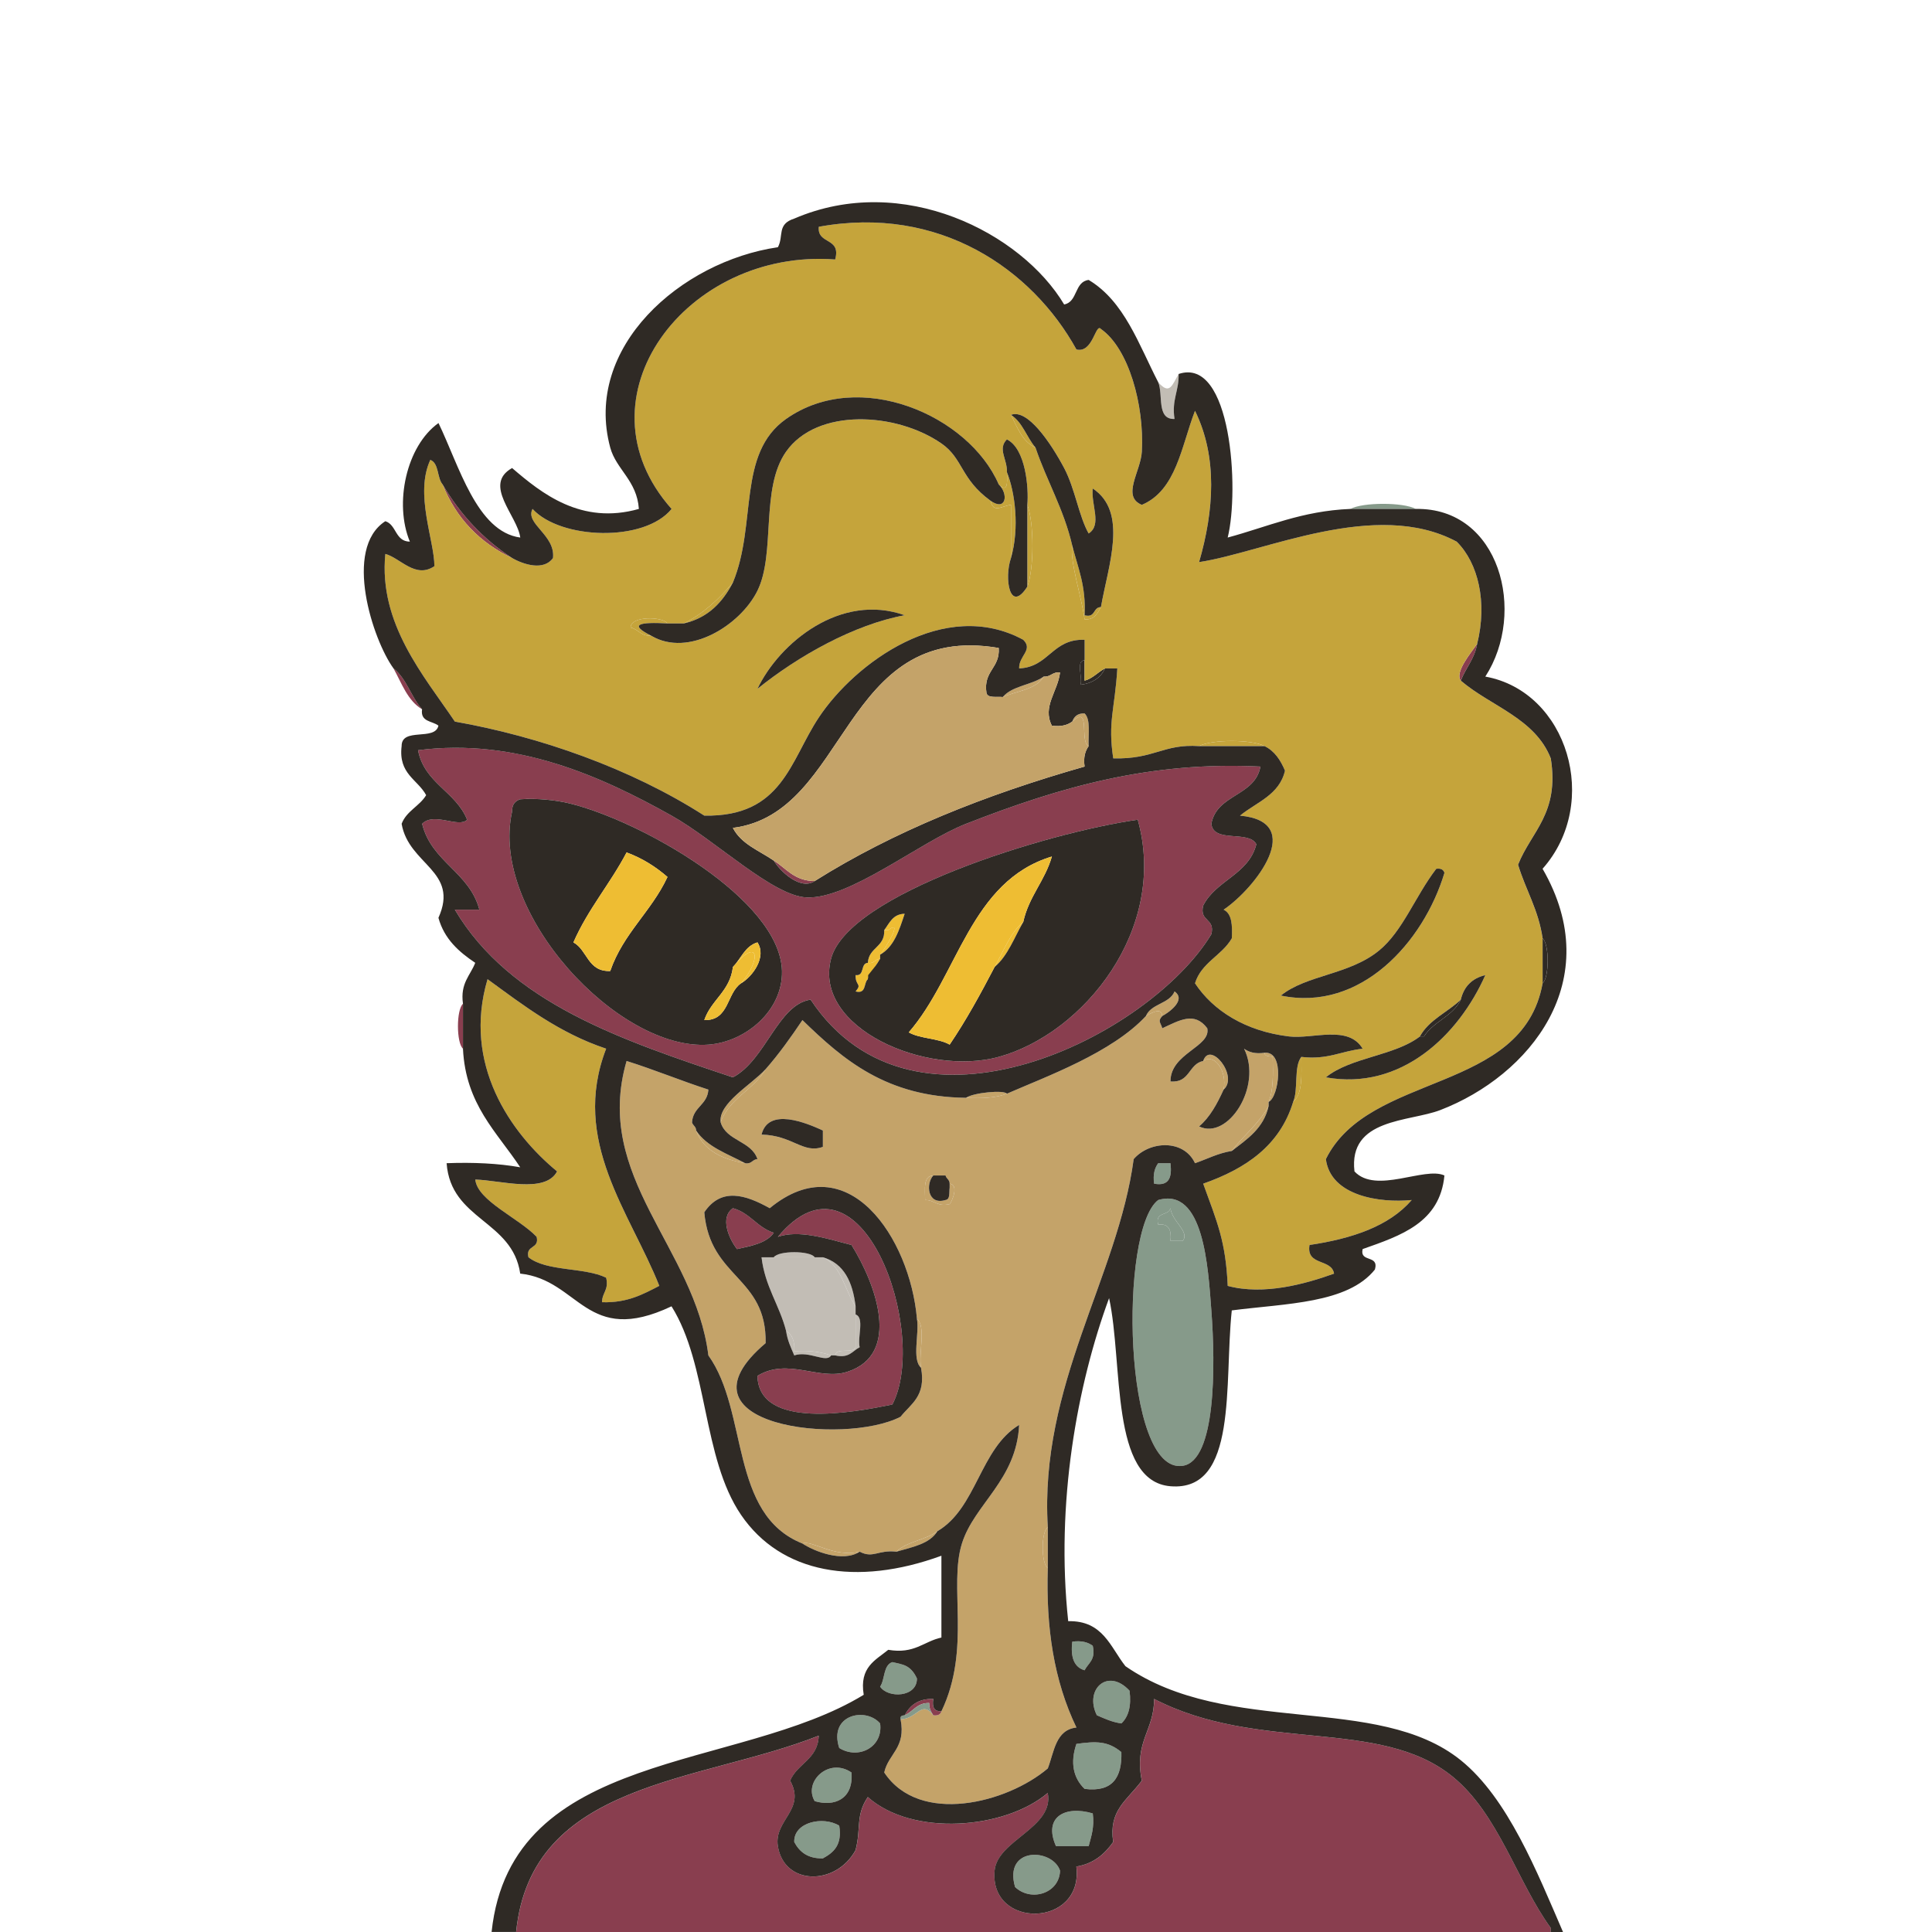 <?xml version="1.0" encoding="utf-8"?>
<!-- Generator: Adobe Illustrator 15.1.0, SVG Export Plug-In . SVG Version: 6.00 Build 0)  -->
<!DOCTYPE svg PUBLIC "-//W3C//DTD SVG 1.1//EN" "http://www.w3.org/Graphics/SVG/1.1/DTD/svg11.dtd">
<svg version="1.1" id="Ebene_1" xmlns="http://www.w3.org/2000/svg" xmlns:xlink="http://www.w3.org/1999/xlink" x="0px" y="0px"
	 width="113.39px" height="113.39px" viewBox="0 0 113.39 113.39" enable-background="new 0 0 113.39 113.39" xml:space="preserve">
<path fill-rule="evenodd" clip-rule="evenodd" fill="#C5A43B" d="M60.295,29.629c0.399,1.046,0.399,3.754,0,4.8
	C60.295,32.83,60.295,31.229,60.295,29.629z"/>
<path fill-rule="evenodd" clip-rule="evenodd" fill="#C5A43B" d="M70.375,43.79c0.729-0.399,3.111-0.399,3.84,0
	C72.935,43.79,71.655,43.79,70.375,43.79z"/>
<path fill-rule="evenodd" clip-rule="evenodd" fill="#893E4F" d="M73.975,44.989c-0.321,1.759-2.557,1.604-2.88,3.36
	c0.125,1.155,2.206,0.354,2.641,1.2c-0.456,1.785-2.371,2.109-3.12,3.6c-0.237,0.958,0.717,0.723,0.479,1.68
	c-3.577,5.938-17.44,13.02-23.52,3.84c-1.922,0.281-2.621,3.529-4.56,4.56c-6.536-2.184-13.072-4.368-16.32-9.84
	c0.48,0,0.96,0,1.44,0c-0.584-2.216-2.81-2.791-3.36-5.04c0.694-0.713,2.151,0.268,2.64-0.24c-0.661-1.659-2.507-2.132-2.88-4.08
	c5.771-0.739,10.776,1.545,14.88,3.84c2.538,1.419,5.935,4.714,7.92,4.8c2.534,0.11,6.652-3.261,9.36-4.32
	C62.264,46.172,67.52,44.671,73.975,44.989z M30.055,47.629c-1.337,5.945,6.253,14.062,11.52,13.68
	c2.188-0.158,4.374-1.999,4.32-4.32c-0.097-4.207-8.285-8.818-12.48-9.84c-0.766-0.187-1.916-0.314-2.88-0.24
	C30.233,47.008,30.044,47.219,30.055,47.629z M48.775,56.27c-1.069,4.058,5.584,6.93,9.84,5.76c4.992-1.372,9.948-7.513,8.16-13.92
	C61.421,48.873,49.778,52.46,48.775,56.27z"/>
<path fill-rule="evenodd" clip-rule="evenodd" fill="#2F2A25" d="M90.535,55.069c0.397,0.336,0.397,2.304,0,2.64
	C90.535,56.83,90.535,55.95,90.535,55.069z"/>
<path fill-rule="evenodd" clip-rule="evenodd" fill="#893E4F" d="M27.175,61.55c-0.397-0.336-0.397-2.304,0-2.641
	C27.175,59.789,27.175,60.67,27.175,61.55z"/>
<path fill-rule="evenodd" clip-rule="evenodd" fill="#869A8A" d="M67.735,69.47c-0.077-0.557,0.038-0.922,0.239-1.2
	c0.24,0,0.48,0,0.721,0C68.795,69.09,68.622,69.637,67.735,69.47z"/>
<path fill-rule="evenodd" clip-rule="evenodd" fill="#893E4F" d="M52.375,82.43c-2.302,0.48-7.847,1.497-7.92-1.68
	c1.802-1.095,3.609,0.3,5.28-0.24c3.18-1.027,1.679-5.137,0.24-7.44c-1.576-0.416-3.096-0.894-4.32-0.479
	C50.546,66.724,54.555,78.24,52.375,82.43z"/>
<path fill-rule="evenodd" clip-rule="evenodd" fill="#893E4F" d="M43.015,70.909c1.009,0.271,1.424,1.137,2.4,1.44
	c-0.427,0.613-1.31,0.771-2.16,0.96C42.774,72.69,42.238,71.449,43.015,70.909z"/>
<path fill-rule="evenodd" clip-rule="evenodd" fill="#869A8A" d="M68.695,70.909c0.082,0.781,1.148,1.371,0.72,1.92
	c-0.24,0-0.48,0-0.72,0c0.067-0.627-0.088-1.032-0.721-0.96C67.765,71.1,68.598,71.372,68.695,70.909z"/>
<path fill-rule="evenodd" clip-rule="evenodd" fill="#C2BDB5" d="M45.415,73.79c0.259-0.397,2.141-0.397,2.4,0
	C47.015,73.79,46.215,73.789,45.415,73.79z"/>
<path fill-rule="evenodd" clip-rule="evenodd" fill="#C4A369" d="M53.815,77.39c0.551,0.489,0.087,1.993,0.24,2.88
	C53.504,79.78,53.968,78.276,53.815,77.39z"/>
<path fill-rule="evenodd" clip-rule="evenodd" fill="#C4A369" d="M61.495,92.029c-0.397-0.259-0.397-2.141,0-2.399
	C61.495,90.43,61.495,91.229,61.495,92.029z"/>
<path fill-rule="evenodd" clip-rule="evenodd" fill="#869A8A" d="M62.935,96.35c0.557-0.076,0.922,0.038,1.2,0.24
	c0.19,0.83-0.267,1.013-0.479,1.439C63.037,97.848,62.821,97.264,62.935,96.35z"/>
<path fill-rule="evenodd" clip-rule="evenodd" fill="#869A8A" d="M52.375,97.55c0.581,0.142,1.062,0.143,1.44,0.96
	c0.014,1.113-1.696,1.182-2.16,0.479C51.95,98.564,51.83,97.725,52.375,97.55z"/>
<path fill-rule="evenodd" clip-rule="evenodd" fill="#869A8A" d="M66.295,99.229c0.116,0.916-0.068,1.532-0.48,1.92
	c-0.561-0.079-0.991-0.288-1.439-0.479C63.621,99.155,65.018,97.848,66.295,99.229z"/>
<path fill-rule="evenodd" clip-rule="evenodd" fill="#893E4F" d="M91.015,113.39c-20.239,0-40.48,0-60.72,0
	c0.888-8.872,10.768-8.752,17.76-11.521c-0.047,1.394-1.254,1.626-1.68,2.641c0.946,1.7-0.961,2.313-0.72,3.84
	c0.365,2.317,3.399,2.352,4.56,0.24c0.337-1.278-0.011-2.037,0.72-3.12c2.619,2.336,8.051,1.895,10.56-0.24
	c0.392,2.045-2.958,2.759-3.12,4.561c-0.312,3.452,5.236,3.354,4.8-0.24c1.027-0.173,1.661-0.738,2.16-1.44
	c-0.267-1.866,0.771-2.396,1.68-3.6c-0.465-2.305,0.735-2.945,0.721-4.8c6.156,3.183,13.226,1.067,17.52,4.56
	c2.695,2.192,3.79,6.173,5.76,8.88C91.015,113.229,91.015,113.31,91.015,113.39z"/>
<path fill-rule="evenodd" clip-rule="evenodd" fill="#869A8A" d="M51.655,101.149c0.187,1.387-1.266,2.144-2.4,1.44
	C48.616,100.64,50.802,100.163,51.655,101.149z"/>
<path fill-rule="evenodd" clip-rule="evenodd" fill="#869A8A" d="M65.814,102.83c0.043,1.482-0.511,2.369-2.159,2.159
	c-0.665-0.644-0.854-1.538-0.48-2.64C64.33,102.189,65.021,102.174,65.814,102.83z"/>
<path fill-rule="evenodd" clip-rule="evenodd" fill="#869A8A" d="M49.975,104.029c0.124,1.577-1.013,2.018-2.16,1.681
	C47.135,104.569,48.647,103.119,49.975,104.029z"/>
<path fill-rule="evenodd" clip-rule="evenodd" fill="#869A8A" d="M64.135,106.43c0.105,0.825-0.095,1.345-0.24,1.92
	c-0.64,0-1.279,0-1.92,0C61.221,106.648,62.495,105.946,64.135,106.43z"/>
<path fill-rule="evenodd" clip-rule="evenodd" fill="#869A8A" d="M49.255,107.149c0.185,1.145-0.339,1.581-0.96,1.92
	c-0.897,0.018-1.375-0.386-1.68-0.96C46.573,106.938,48.312,106.57,49.255,107.149z"/>
<path fill-rule="evenodd" clip-rule="evenodd" fill="#869A8A" d="M62.215,109.79c-0.043,1.346-1.709,1.848-2.64,0.96
	C58.886,108.37,61.766,108.461,62.215,109.79z"/>
<path fill-rule="evenodd" clip-rule="evenodd" fill="#C2BDB5" d="M69.175,21.949c0.03,0.99-0.417,1.503-0.24,2.64
	c-1.078,0.039-0.649-1.43-0.96-2.16C68.653,23.215,68.792,22.6,69.175,21.949z"/>
<path fill-rule="evenodd" clip-rule="evenodd" fill="#893E4F" d="M23.095,39.229c0.768,0.592,1.033,1.687,1.68,2.4
	C23.92,41.124,23.58,40.104,23.095,39.229z"/>
<path fill-rule="evenodd" clip-rule="evenodd" fill="#893E4F" d="M25.975,28.43c1.035,1.765,2.387,3.213,4.08,4.32
	C28.156,31.849,26.776,30.428,25.975,28.43z"/>
<path fill-rule="evenodd" clip-rule="evenodd" fill="#2F2A25" d="M63.655,38.75c0,0.4,0,0.8,0,1.2
	c0.499-0.141,0.775-0.504,1.199-0.72c-0.256,0.544-0.728,0.872-1.439,0.96C63.553,39.768,63.125,38.779,63.655,38.75z"/>
<path fill-rule="evenodd" clip-rule="evenodd" fill="#C5A43B" d="M76.375,62.029c0.008,1.049,0.089,2.169-0.48,2.641
	C76.211,63.945,75.919,62.613,76.375,62.029z"/>
<path fill-rule="evenodd" clip-rule="evenodd" fill="#893E4F" d="M86.695,37.79c-0.15,0.89-0.675,1.405-0.96,2.16
	C85.355,39.477,86.329,38.314,86.695,37.79z"/>
<path fill-rule="evenodd" clip-rule="evenodd" fill="#C5A43B" d="M90.535,57.709c-1.169,6.511-10.18,5.18-12.721,10.32
	c0.281,2.165,3.16,2.585,5.04,2.4c-1.335,1.544-3.494,2.265-6,2.64c-0.204,1.245,1.3,0.78,1.44,1.681
	c-1.692,0.607-4.119,1.285-6.24,0.72c-0.117-2.621-0.614-3.729-1.439-6c2.485-0.874,4.496-2.225,5.279-4.8
	c0.569-0.472,0.488-1.592,0.48-2.641c1.547,0.188,2.365-0.354,3.6-0.479c-0.84-1.418-2.93-0.555-4.319-0.721
	c-2.57-0.307-4.466-1.521-5.521-3.12c0.375-1.225,1.576-1.624,2.16-2.64c0.038-0.758,0.009-1.448-0.48-1.68
	c1.852-1.254,4.896-5.163,0.961-5.52c0.968-0.792,2.311-1.209,2.64-2.64c-0.262-0.618-0.606-1.153-1.2-1.44
	c-0.729-0.399-3.111-0.399-3.84,0c-2.117-0.143-2.609,0.777-5.04,0.72c-0.328-2.171,0.094-2.866,0.24-5.28c-0.24,0-0.48,0-0.721,0
	c-0.424,0.216-0.7,0.579-1.199,0.72c0-0.4,0-0.8,0-1.2s0-0.8,0-1.2c-1.908-0.068-2.08,1.601-3.841,1.68
	c-0.035-0.737,0.845-1.079,0.24-1.68c-4.632-2.508-9.87,1.354-12,4.56c-1.693,2.55-2.134,5.841-6.72,5.76
	c-4.315-2.772-9.69-4.647-14.64-5.52c-1.808-2.68-4.486-5.743-4.08-9.84c0.886,0.243,1.762,1.476,2.88,0.72
	c-0.003-1.526-1.171-4.242-0.24-6.24c0.517,0.203,0.387,1.053,0.72,1.44c0.802,1.998,2.181,3.419,4.08,4.32
	c0.68,0.393,1.869,0.76,2.4,0c0.15-1.357-1.661-2.01-1.2-2.88c1.644,1.798,6.563,1.97,8.16,0c-5.794-6.523,0.898-15.312,9.6-14.64
	c0.367-1.327-1.065-0.855-0.96-1.92c7.072-1.293,12.523,2.491,15.12,7.2c0.978,0.244,1.118-1.583,1.44-1.2
	c1.616,1.126,2.553,4.442,2.399,7.2c-0.064,1.16-1.206,2.629,0,3.12c2.027-0.853,2.319-3.441,3.12-5.52
	c1.336,2.716,1.113,5.872,0.24,8.88c3.804-0.572,10.368-3.747,15.12-1.2c1.262,1.255,1.809,3.548,1.2,6
	c-0.366,0.524-1.34,1.687-0.96,2.16c1.771,1.508,4.354,2.205,5.279,4.56c0.516,3.236-1.149,4.291-1.92,6.24
	c0.444,1.476,1.198,2.642,1.44,4.32C90.535,55.95,90.535,56.83,90.535,57.709z M58.615,28.43c-1.766-4.067-8.203-6.855-12.48-3.84
	c-2.89,2.037-1.695,6.155-3.12,9.6c-0.806,0.954-1.709,1.811-2.88,2.4c-0.32,0-0.64,0-0.96,0c-0.283-0.421-2.188-0.444-2.16,0.24
	c0.457,0.103,0.603,0.517,1.2,0.48c2.202,1.309,5.249-0.625,6.24-2.64c1.083-2.204,0.157-5.993,1.68-8.16
	c1.814-2.581,6.465-2.32,9.12-0.48c1.284,0.89,1.11,2.076,2.88,3.36c0.166,0.752,0.641,0.313,1.2,0.24c0,1.04,0,2.08,0,3.12
	c-0.411,1.173-0.079,3.307,0.96,1.68c0.399-1.046,0.399-3.754,0-4.8c0.088-0.99-0.094-3.295-1.2-3.84
	c-0.566,0.563,0.039,1.179,0,1.92C59.13,28.368,59.14,28.947,58.615,28.43z M59.335,24.35c0.376,0.744,0.667,1.573,1.44,1.92
	c0.667,1.973,1.665,3.614,2.159,5.76c-0.158,0.885,0.537,2.979,0.721,4.32c0.601,0.041,0.751-0.369,0.96-0.72
	c0.437-2.476,1.608-5.574-0.48-6.96c-0.111,0.955,0.558,2.129-0.24,2.64c-0.567-0.986-0.8-2.633-1.439-3.84
	C61.66,25.971,60.296,23.967,59.335,24.35z M44.455,40.43c2.359-1.911,5.669-3.777,8.64-4.32
	C49.348,34.775,45.747,37.712,44.455,40.43z M80.935,55.79c-1.757,1.434-4.242,1.416-5.76,2.64c4.678,0.977,8.375-3.13,9.601-7.2
	c-0.054-0.187-0.201-0.279-0.48-0.24C83.046,52.623,82.328,54.652,80.935,55.79z M83.335,60.829c-1.493,1.147-4.063,1.217-5.521,2.4
	c4.414,0.797,7.798-2.474,9.36-6c-0.775,0.184-1.256,0.664-1.439,1.44C84.958,59.413,83.872,59.847,83.335,60.829z"/>
<path fill-rule="evenodd" clip-rule="evenodd" fill="#C5A43B" d="M40.135,36.589c1.17-0.589,2.074-1.446,2.88-2.4
	C42.41,35.344,41.565,36.26,40.135,36.589z"/>
<path fill-rule="evenodd" clip-rule="evenodd" fill="#C5A43B" d="M38.215,37.31c-0.597,0.037-0.743-0.377-1.2-0.48
	c-0.028-0.685,1.877-0.661,2.16-0.24C37.557,36.502,36.857,36.628,38.215,37.31z"/>
<path fill-rule="evenodd" clip-rule="evenodd" fill="#C5A43B" d="M59.095,27.709c0.479,1.18,0.75,3.271,0.24,5.04
	c0-1.04,0-2.08,0-3.12c-0.56,0.073-1.034,0.512-1.2-0.24c0.919,0.649,1.07-0.396,0.48-0.96C59.14,28.947,59.13,28.368,59.095,27.709
	z"/>
<path fill-rule="evenodd" clip-rule="evenodd" fill="#2F2A25" d="M59.095,27.709c0.039-0.741-0.566-1.357,0-1.92
	c1.106,0.544,1.288,2.85,1.2,3.84c0,1.6,0,3.2,0,4.8c-1.039,1.626-1.371-0.507-0.96-1.68C59.845,30.981,59.573,28.889,59.095,27.709
	z"/>
<path fill-rule="evenodd" clip-rule="evenodd" fill="#C5A43B" d="M59.335,24.35c0.683,0.437,0.922,1.318,1.44,1.92
	C60.002,25.922,59.711,25.093,59.335,24.35z"/>
<path fill-rule="evenodd" clip-rule="evenodd" fill="#C5A43B" d="M62.935,32.029c0.324,1.277,0.817,2.383,0.721,4.08
	c0.654,0.175,0.482-0.477,0.96-0.48c-0.209,0.352-0.359,0.761-0.96,0.72C63.472,35.009,62.776,32.915,62.935,32.029z"/>
<path fill-rule="evenodd" clip-rule="evenodd" fill="#2F2A25" d="M59.335,24.35c0.961-0.382,2.325,1.622,3.12,3.12
	c0.64,1.207,0.872,2.854,1.439,3.84c0.798-0.511,0.129-1.685,0.24-2.64c2.089,1.386,0.917,4.484,0.48,6.96
	c-0.478,0.003-0.306,0.655-0.96,0.48c0.097-1.697-0.396-2.803-0.721-4.08c-0.494-2.146-1.492-3.787-2.159-5.76
	C60.257,25.668,60.018,24.787,59.335,24.35z"/>
<path fill-rule="evenodd" clip-rule="evenodd" fill="#893E4F" d="M45.415,50.509c0.739,0.461,1.206,1.195,2.4,1.2
	C47.004,52.269,45.803,51.169,45.415,50.509z"/>
<path fill-rule="evenodd" clip-rule="evenodd" fill="#C4A369" d="M62.935,42.35c0.105-0.295,0.308-0.493,0.721-0.48
	c0.371,0.349,0.211,1.229,0.239,1.92C63.335,43.545,64.042,41.313,62.935,42.35z"/>
<path fill-rule="evenodd" clip-rule="evenodd" fill="#C4A369" d="M58.854,40.91c0.54-0.66,1.698-0.702,2.4-1.2
	C60.816,40.471,59.691,40.546,58.854,40.91z"/>
<path fill-rule="evenodd" clip-rule="evenodd" fill="#2F2A25" d="M30.535,46.91c0.964-0.074,2.114,0.053,2.88,0.24
	c4.195,1.022,12.383,5.633,12.48,9.84c0.053,2.321-2.133,4.162-4.32,4.32c-5.267,0.382-12.857-7.735-11.52-13.68
	C30.044,47.219,30.233,47.008,30.535,46.91z M33.655,55.31c0.829,0.451,0.831,1.729,2.16,1.68c0.757-2.204,2.421-3.499,3.36-5.52
	c-0.686-0.595-1.464-1.096-2.4-1.44C35.813,51.868,34.505,53.36,33.655,55.31z M43.495,57.709c0.669-0.391,1.521-1.542,0.96-2.4
	c-0.739,0.221-0.959,0.96-1.44,1.44c-0.166,1.434-1.274,1.925-1.68,3.12C42.813,59.908,42.635,58.289,43.495,57.709z"/>
<path fill-rule="evenodd" clip-rule="evenodd" fill="#EEBD33" d="M60.055,54.109c-0.527,0.913-0.899,1.98-1.68,2.64
	C58.902,55.837,59.274,54.769,60.055,54.109z"/>
<path fill-rule="evenodd" clip-rule="evenodd" fill="#2F2A25" d="M84.295,50.99c0.279-0.039,0.427,0.053,0.48,0.24
	c-1.226,4.07-4.923,8.177-9.601,7.2c1.518-1.224,4.003-1.206,5.76-2.64C82.328,54.652,83.046,52.623,84.295,50.99z"/>
<path fill-rule="evenodd" clip-rule="evenodd" fill="#EEBD33" d="M50.935,56.51c0.387,0.067,0.413-0.227,0.72-0.24
	c-0.271,0.449-0.271,0.449-0.639,0.973c0.006,0.233-0.081,0-0.081,0.227c-0.256,0.224-0.075,0.885-0.72,0.72
	c0.4-0.477-0.021-0.305,0-0.96C50.769,57.303,50.481,56.536,50.935,56.51z"/>
<path fill-rule="evenodd" clip-rule="evenodd" fill="#EEBD33" d="M51.655,56.029c0.281-0.311,1.396-2.146,0.48-1.44
	c-0.08,0-0.16,0-0.24,0c0.309-0.411,0.496-0.943,1.2-0.96C52.776,54.59,52.474,55.569,51.655,56.029z"/>
<path fill-rule="evenodd" clip-rule="evenodd" fill="#EEBD33" d="M51.895,54.589c0.08,0,0.16,0,0.24,0
	c0.916-0.706-0.199,1.129-0.48,1.44c0,0.08,0,0.16,0,0.24c-0.307,0.013-0.333,0.308-0.72,0.24
	C50.983,55.598,51.944,55.599,51.895,54.589z"/>
<path fill-rule="evenodd" clip-rule="evenodd" fill="#EEBD33" d="M43.495,57.709c1.224-1.428,1.024-2.763-0.48-0.96
	c0.481-0.479,0.701-1.219,1.44-1.44C45.016,56.168,44.164,57.319,43.495,57.709z"/>
<path fill-rule="evenodd" clip-rule="evenodd" fill="#2F2A25" d="M83.335,60.829c0.537-0.982,1.623-1.416,2.4-2.159
	c-0.459,0.981-1.605,1.274-2.16,2.159C83.495,60.829,83.415,60.829,83.335,60.829z"/>
<path fill-rule="evenodd" clip-rule="evenodd" fill="#2F2A25" d="M85.735,58.67c0.184-0.776,0.664-1.256,1.439-1.44
	c-1.563,3.526-4.946,6.797-9.36,6c1.457-1.184,4.027-1.253,5.521-2.4c0.08,0,0.16,0,0.24,0C84.13,59.944,85.276,59.651,85.735,58.67
	z"/>
<path fill-rule="evenodd" clip-rule="evenodd" fill="#C4A369" d="M67.255,59.63c0.306-0.734,1.374-0.706,1.68-1.44
	c0.712,0.497-0.342,1.239-0.72,1.44C68.179,59.032,67.402,59.56,67.255,59.63z"/>
<path fill-rule="evenodd" clip-rule="evenodd" fill="#C4A369" d="M59.095,64.189c2.36-1.029,6.158-2.402,8.16-4.56
	c0.147-0.07,0.924-0.598,0.96,0c-0.288,0.314-0.094,0.377,0,0.72c0.992-0.455,1.882-1.011,2.64,0
	c0.229,1.094-2.168,1.464-2.159,3.12c1.146,0.107,1.052-1.027,1.92-1.2c0.637-0.462,1.415,0.539,1.199,1.68
	c-0.378,0.822-0.791,1.608-1.439,2.16c1.679,0.828,3.738-2.336,2.64-4.56c0.279,0.201,0.644,0.316,1.2,0.239
	c0.007,0.233,0.294,0.187,0.48,0.24c0.023,0.984,0.047,1.968-0.24,2.641c0,0.08,0,0.159,0,0.239
	c-0.558,1.043-1.477,1.725-2.16,2.641c-0.825,0.135-1.446,0.474-2.16,0.72c-0.669-1.43-2.681-1.31-3.6-0.24
	c-0.929,6.924-5.546,13.255-5.04,21.601c-0.397,0.259-0.397,2.141,0,2.399c-0.113,3.466,0.35,6.6,1.68,9.36
	c-1.224,0.137-1.303,1.417-1.68,2.4c-2.391,2.033-7.533,3.355-9.6,0.239c0.245-1.114,1.289-1.431,0.96-3.12
	c1.012-0.04,1.214-1.151,1.92-0.239c0.279,0.039,0.427-0.054,0.48-0.24c1.747-3.65,0.412-7.333,1.2-9.84
	c0.731-2.326,3.198-3.714,3.359-6.96c-2.3,1.379-2.482,4.877-4.8,6.239c-0.681,0.52-1.801,0.599-2.4,1.2
	c-1.095-0.121-1.36,0.417-2.16,0c-1.499,0.371-2.808-0.702-3.36-0.479c-4.303-1.712-3.149-7.726-5.52-11.04
	c-0.788-6.359-6.784-10.44-4.8-17.28c1.645,0.516,3.167,1.152,4.8,1.68c-0.056,0.904-0.904,1.017-0.96,1.92
	c0.046,0.194,0.241,0.239,0.24,0.48c0.431,1.169,1.516,1.684,2.88,1.92c0.388,0.067,0.413-0.227,0.72-0.24
	c-0.358-1.082-1.827-1.053-2.16-2.16c0.503-1.416,1.938-1.901,2.64-3.119c0.786-0.895,1.484-1.876,2.16-2.881
	c2.394,2.327,4.931,4.51,9.6,4.561C57.622,64.477,58.464,64.438,59.095,64.189z M53.815,77.39c-0.412-4.723-4.059-10.25-8.64-6.48
	c-1.416-0.791-2.844-1.241-3.84,0.24c0.334,3.894,3.67,3.76,3.6,7.68c-5.748,4.866,4.604,6.037,7.92,4.32
	c0.601-0.759,1.513-1.207,1.2-2.88C53.902,79.383,54.366,77.879,53.815,77.39z M44.695,66.59c1.822,0.042,2.438,1.141,3.6,0.72
	c0-0.32,0-0.64,0-0.96C47.323,65.901,45.094,64.973,44.695,66.59z M54.775,68.989c-0.613,0.027-0.477,0.804-0.48,1.44
	c0.565-0.006,0.707,0.413,1.44,0.24c0.138-0.146,0.562-1.139,0-1.2c0.001-0.241-0.194-0.286-0.24-0.48
	C55.255,68.989,55.015,68.989,54.775,68.989z"/>
<path fill-rule="evenodd" clip-rule="evenodd" fill="#C4A369" d="M42.295,65.869c-0.15-1.114,1.797-2.198,2.64-3.119
	C44.233,63.968,42.798,64.453,42.295,65.869z"/>
<path fill-rule="evenodd" clip-rule="evenodd" fill="#C4A369" d="M43.735,68.27c-1.364-0.236-2.449-0.751-2.88-1.92
	C41.489,67.315,42.692,67.713,43.735,68.27z"/>
<path fill-rule="evenodd" clip-rule="evenodd" fill="#C4A369" d="M52.615,91.069c0.599-0.602,1.719-0.681,2.4-1.2
	C54.561,90.616,53.544,90.799,52.615,91.069z"/>
<path fill-rule="evenodd" clip-rule="evenodd" fill="#893E4F" d="M53.095,100.67c0.306-0.574,0.783-0.978,1.68-0.96
	c-0.082,0.481,0.049,0.751,0.48,0.72c-0.053,0.187-0.201,0.279-0.48,0.24c-0.127-0.193-0.25-0.39-0.24-0.721
	C53.804,99.938,53.602,100.456,53.095,100.67z"/>
<path fill-rule="evenodd" clip-rule="evenodd" fill="#C4A369" d="M72.295,67.55c0.684-0.916,1.603-1.598,2.16-2.641
	C74.168,66.223,73.197,66.852,72.295,67.55z"/>
<path fill-rule="evenodd" clip-rule="evenodd" fill="#C4A369" d="M74.215,61.789c1.21-0.119,0.836,2.617,0.24,2.881
	c0.287-0.673,0.264-1.656,0.24-2.641C74.509,61.976,74.222,62.022,74.215,61.789z"/>
<path fill-rule="evenodd" clip-rule="evenodd" fill="#C4A369" d="M71.814,63.949c0.216-1.141-0.563-2.142-1.199-1.68
	C71.015,61.048,72.709,63.161,71.814,63.949z"/>
<path fill-rule="evenodd" clip-rule="evenodd" fill="#869A8A" d="M53.095,100.67c0.507-0.214,0.709-0.731,1.44-0.721
	c-0.01,0.331,0.113,0.527,0.24,0.721c-0.706-0.912-0.908,0.199-1.92,0.239C52.811,100.705,52.948,100.684,53.095,100.67z"/>
<path fill-rule="evenodd" clip-rule="evenodd" fill="#C4A369" d="M50.455,91.069c-0.981,0.651-2.688-0.025-3.36-0.479
	C47.647,90.367,48.957,91.44,50.455,91.069z"/>
<path fill-rule="evenodd" clip-rule="evenodd" fill="#C4A369" d="M56.695,64.43c0.431-0.303,2.227-0.475,2.4-0.24
	C58.464,64.438,57.622,64.477,56.695,64.43z"/>
<path fill-rule="evenodd" clip-rule="evenodd" fill="#2F2A25" d="M48.295,66.35c0,0.32,0,0.64,0,0.96
	c-1.162,0.421-1.778-0.678-3.6-0.72C45.094,64.973,47.323,65.901,48.295,66.35z"/>
<path fill-rule="evenodd" clip-rule="evenodd" fill="#C4A369" d="M55.735,69.47c0.562,0.062,0.138,1.055,0,1.2
	c-0.733,0.173-0.875-0.246-1.44-0.24c0.003-0.637-0.133-1.413,0.48-1.44c-0.445,0.474-0.357,1.768,0.72,1.44
	c0.281-0.039,0.202-0.438,0.24-0.72C55.735,69.63,55.735,69.55,55.735,69.47z"/>
<path fill-rule="evenodd" clip-rule="evenodd" fill="#C2BDB5" d="M46.135,78.109c-0.393-1.527-1.239-2.601-1.44-4.319
	c0.24,0,0.48,0,0.72,0c0.8-0.001,1.6,0,2.4,0c0.16,0,0.32,0,0.48,0c1.105,0.494,1.273,1.927,1.92,2.88c0,0.159,0,0.319,0,0.479
	c0,0.641,0,1.28,0,1.92c-0.146,0.415-1.138-0.019-1.2,0.48c-0.08,0-0.16,0-0.24,0c-0.598-0.202-1.286-0.314-2.16-0.24
	C46.651,78.714,46.491,78.313,46.135,78.109z"/>
<path fill-rule="evenodd" clip-rule="evenodd" fill="#C2BDB5" d="M48.775,79.55c-0.266,0.479-1.289-0.293-2.16,0
	c-0.191-0.448-0.401-0.879-0.48-1.44c0.356,0.204,0.516,0.604,0.48,1.2C47.489,79.235,48.177,79.348,48.775,79.55z"/>
<path fill-rule="evenodd" clip-rule="evenodd" fill="#C2BDB5" d="M48.295,73.79c1.24,0.359,1.749,1.451,1.92,2.88
	C49.568,75.717,49.4,74.284,48.295,73.79z"/>
<path fill-rule="evenodd" clip-rule="evenodd" fill="#C2BDB5" d="M50.215,77.149c0.542,0.179,0.094,1.347,0.24,1.92
	c-0.427,0.214-0.61,0.67-1.44,0.48c0.062-0.499,1.055-0.065,1.2-0.48C50.215,78.43,50.215,77.79,50.215,77.149z"/>
<path fill-rule="evenodd" clip-rule="evenodd" fill="#2F2A25" d="M66.775,48.109c1.788,6.407-3.168,12.548-8.16,13.92
	c-4.256,1.17-10.909-1.702-9.84-5.76C49.778,52.46,61.421,48.873,66.775,48.109z M60.055,54.109c0.334-1.506,1.271-2.409,1.681-3.84
	c-4.795,1.445-5.499,6.981-8.4,10.32c0.659,0.381,1.741,0.339,2.4,0.72c0.97-1.43,1.817-2.983,2.64-4.56
	C59.155,56.09,59.527,55.022,60.055,54.109z M51.655,56.029c0.819-0.46,1.121-1.439,1.44-2.4c-0.704,0.017-0.891,0.549-1.2,0.96
	c0.049,1.009-0.912,1.008-0.96,1.92c-0.454,0.026-0.167,0.793-0.72,0.72c-0.021,0.655,0.4,0.483,0,0.96
	c0.646,0.165,0.464-0.496,0.72-0.72c0-0.129,0.023,0,0.017-0.234c0.491-0.619,0.432-0.517,0.703-0.966
	C51.655,56.189,51.655,56.109,51.655,56.029z"/>
<path fill-rule="evenodd" clip-rule="evenodd" fill="#EEBD33" d="M58.375,56.75c-0.823,1.577-1.67,3.13-2.64,4.56
	c-0.659-0.381-1.741-0.339-2.4-0.72c2.901-3.339,3.605-8.875,8.4-10.32c-0.409,1.431-1.347,2.333-1.681,3.84
	C59.274,54.769,58.902,55.837,58.375,56.75z"/>
<path fill-rule="evenodd" clip-rule="evenodd" fill="#EEBD33" d="M43.015,56.75c1.504-1.803,1.704-0.468,0.48,0.96
	c-0.86,0.58-0.681,2.199-2.16,2.16C41.74,58.675,42.849,58.184,43.015,56.75z"/>
<path fill-rule="evenodd" clip-rule="evenodd" fill="#C5A43B" d="M35.575,61.55c-2.097,5.426,1.406,9.604,3.12,13.92
	c-0.951,0.489-1.872,1.008-3.36,0.96c-0.005-0.565,0.413-0.707,0.24-1.44c-1.296-0.624-3.489-0.351-4.56-1.199
	c-0.179-0.739,0.659-0.462,0.48-1.2c-1.056-1.107-3.477-2.119-3.6-3.36c1.467,0.036,4.108,0.846,4.8-0.479
	c-2.744-2.263-5.562-6.305-4.08-11.28C30.744,59.021,32.817,60.627,35.575,61.55z"/>
<path fill-rule="evenodd" clip-rule="evenodd" fill="#2F2A25" d="M54.775,68.989c0.24,0,0.48,0,0.72,0
	c0.045,0.194,0.241,0.239,0.24,0.48c0,0.08,0,0.16,0,0.24c-0.038,0.282,0.042,0.681-0.24,0.72
	C54.418,70.757,54.33,69.463,54.775,68.989z"/>
<path fill-rule="evenodd" clip-rule="evenodd" fill="#869A8A" d="M79.255,29.87c0.729-0.399,3.111-0.399,3.84,0
	C81.815,29.87,80.535,29.87,79.255,29.87z"/>
<path fill-rule="evenodd" clip-rule="evenodd" fill="#869A8A" d="M67.975,70.43c2.674-0.776,2.929,3.943,3.12,6.479
	c0.248,3.279,0.271,8.828-1.68,9.12C65.906,86.556,65.671,72.166,67.975,70.43z M67.975,71.869c0.633-0.072,0.788,0.333,0.721,0.96
	c0.239,0,0.479,0,0.72,0c0.429-0.549-0.638-1.139-0.72-1.92C68.598,71.372,67.765,71.1,67.975,71.869z"/>
<path fill-rule="evenodd" clip-rule="evenodd" fill="#2F2A25" d="M23.095,39.229c-1.205-1.652-2.979-7.019-0.48-8.64
	c0.668,0.211,0.569,1.191,1.44,1.2c-0.932-2.235-0.214-5.611,1.68-6.96c1.205,2.486,2.246,6.378,4.8,6.72
	c-0.168-1.286-2.219-3.105-0.48-4.08c1.722,1.477,4.052,3.36,7.44,2.4c-0.108-1.662-1.333-2.318-1.68-3.6
	c-1.593-5.898,4.149-10.929,9.84-11.76c0.354-0.651-0.075-1.352,0.96-1.68c6.382-2.749,13.342,0.853,15.84,5.04
	c0.81-0.151,0.589-1.332,1.439-1.44c2.101,1.26,2.936,3.784,4.08,6c0.311,0.73-0.118,2.199,0.96,2.16
	c-0.177-1.137,0.271-1.65,0.24-2.64c3.102-1.044,3.573,6.818,2.88,9.6c2.332-0.628,4.355-1.565,7.2-1.68c1.28,0,2.561,0,3.84,0
	c4.933-0.086,6.521,6.073,4.08,9.84c4.832,0.873,6.796,7.411,3.36,11.28c3.802,6.573-0.784,12.151-6,14.16
	c-1.823,0.702-5.402,0.47-5.04,3.601c1.258,1.354,4.12-0.301,5.28,0.239c-0.265,2.775-2.554,3.527-4.801,4.32
	c-0.18,0.82,0.976,0.305,0.721,1.2c-1.599,2.001-5.214,1.986-8.4,2.399c-0.457,4.279,0.382,10.65-3.6,10.32
	c-3.557-0.294-2.766-7.207-3.601-11.04c-1.877,5.094-3.143,12.044-2.399,18.96c2.047-0.047,2.474,1.525,3.359,2.641
	c6.023,4.164,14.779,1.571,19.681,5.52c2.764,2.227,4.48,6.567,6,10.08c-0.24,0-0.48,0-0.721,0c0-0.08,0-0.16,0-0.24
	c-1.97-2.707-3.064-6.688-5.76-8.88c-4.294-3.492-11.363-1.377-17.52-4.56c0.015,1.854-1.186,2.495-0.721,4.8
	c-0.908,1.203-1.946,1.733-1.68,3.6c-0.499,0.702-1.133,1.268-2.16,1.44c0.437,3.594-5.111,3.692-4.8,0.24
	c0.162-1.802,3.512-2.516,3.12-4.561c-2.509,2.135-7.941,2.576-10.56,0.24c-0.731,1.083-0.383,1.842-0.72,3.12
	c-1.161,2.111-4.195,2.077-4.56-0.24c-0.241-1.526,1.667-2.14,0.72-3.84c0.426-1.015,1.633-1.247,1.68-2.641
	c-6.992,2.769-16.872,2.648-17.76,11.521c-0.48,0-0.96,0-1.44,0c1.147-10.773,14.442-9.397,21.84-13.92
	c-0.267-1.627,0.693-2.027,1.44-2.64c1.542,0.262,2.07-0.49,3.12-0.721c0-1.6,0-3.2,0-4.8c-4.99,1.824-9.415,1.045-11.76-2.4
	c-2.285-3.355-1.921-8.799-4.08-12.239c-5.021,2.375-5.39-1.548-8.88-1.92c-0.459-3.142-4.074-3.126-4.32-6.48
	c1.578-0.058,3.029,0.011,4.32,0.24c-1.367-2.073-3.202-3.678-3.36-6.96c0-0.88,0-1.761,0-2.641
	c-0.169-1.209,0.431-1.649,0.72-2.399c-0.958-0.643-1.812-1.389-2.16-2.64c1.244-2.762-1.744-3.098-2.16-5.52
	c0.287-0.754,1.049-1.031,1.44-1.68c-0.507-0.933-1.639-1.241-1.44-2.88c-0.007-1.127,1.962-0.278,2.16-1.2
	c-0.356-0.283-1.072-0.208-0.96-0.96C24.128,40.916,23.863,39.822,23.095,39.229z M86.695,37.79c0.608-2.452,0.062-4.745-1.2-6
	c-4.752-2.547-11.316,0.628-15.12,1.2c0.873-3.008,1.096-6.164-0.24-8.88c-0.801,2.079-1.093,4.667-3.12,5.52
	c-1.206-0.491-0.064-1.96,0-3.12c0.153-2.758-0.783-6.073-2.399-7.2c-0.322-0.383-0.463,1.443-1.44,1.2
	c-2.597-4.708-8.048-8.493-15.12-7.2c-0.105,1.065,1.327,0.593,0.96,1.92c-8.702-0.672-15.394,8.117-9.6,14.64
	c-1.597,1.97-6.516,1.798-8.16,0c-0.461,0.87,1.35,1.523,1.2,2.88c-0.532,0.76-1.72,0.393-2.4,0c-1.693-1.106-3.045-2.555-4.08-4.32
	c-0.333-0.388-0.203-1.237-0.72-1.44c-0.931,1.999,0.236,4.714,0.24,6.24c-1.118,0.755-1.994-0.477-2.88-0.72
	c-0.406,4.097,2.272,7.16,4.08,9.84c4.95,0.873,10.325,2.748,14.64,5.52c4.586,0.081,5.026-3.21,6.72-5.76
	c2.13-3.207,7.368-7.068,12-4.56c0.604,0.601-0.275,0.943-0.24,1.68c1.761-0.08,1.933-1.748,3.841-1.68c0,0.4,0,0.8,0,1.2
	c-0.53,0.03-0.103,1.018-0.24,1.44c0.712-0.088,1.184-0.416,1.439-0.96c0.24,0,0.48,0,0.721,0c-0.146,2.414-0.568,3.109-0.24,5.28
	c2.431,0.057,2.923-0.862,5.04-0.72c1.28,0,2.56,0,3.84,0c0.594,0.287,0.938,0.822,1.2,1.44c-0.329,1.431-1.672,1.848-2.64,2.64
	c3.936,0.357,0.891,4.266-0.961,5.52c0.489,0.231,0.519,0.921,0.48,1.68c-0.584,1.016-1.785,1.415-2.16,2.64
	c1.055,1.598,2.95,2.813,5.521,3.12c1.39,0.166,3.479-0.697,4.319,0.721c-1.234,0.125-2.053,0.667-3.6,0.479
	c-0.456,0.584-0.164,1.916-0.48,2.641c-0.783,2.575-2.794,3.926-5.279,4.8c0.825,2.271,1.322,3.379,1.439,6
	c2.121,0.565,4.548-0.112,6.24-0.72c-0.141-0.9-1.645-0.436-1.44-1.681c2.506-0.375,4.665-1.096,6-2.64
	c-1.88,0.185-4.759-0.235-5.04-2.4c2.541-5.14,11.552-3.809,12.721-10.32c0.397-0.336,0.397-2.304,0-2.64
	c-0.242-1.678-0.996-2.844-1.44-4.32c0.771-1.95,2.436-3.004,1.92-6.24c-0.925-2.355-3.509-3.051-5.279-4.56
	C86.021,39.195,86.545,38.68,86.695,37.79z M58.854,40.91c-0.358-0.041-0.885,0.085-0.959-0.24c-0.195-1.314,0.801-1.438,0.72-2.64
	c-9.241-1.57-8.796,9.706-15.601,10.56c0.487,0.953,1.548,1.333,2.4,1.92c0.388,0.66,1.589,1.76,2.4,1.2
	c4.615-2.905,9.986-5.054,15.84-6.72c-0.077-0.556,0.038-0.921,0.239-1.2c-0.028-0.691,0.132-1.571-0.239-1.92
	c-0.413-0.013-0.615,0.185-0.721,0.48c-0.278,0.201-0.644,0.316-1.199,0.24c-0.573-1.122,0.345-1.998,0.479-3.12
	c-0.454-0.054-0.529,0.27-0.96,0.24C60.553,40.208,59.395,40.25,58.854,40.91z M56.695,48.35c-2.708,1.059-6.826,4.43-9.36,4.32
	c-1.985-0.086-5.382-3.381-7.92-4.8c-4.104-2.295-9.109-4.579-14.88-3.84c0.373,1.948,2.219,2.421,2.88,4.08
	c-0.489,0.508-1.946-0.473-2.64,0.24c0.55,2.25,2.776,2.824,3.36,5.04c-0.48,0-0.96,0-1.44,0c3.248,5.472,9.784,7.656,16.32,9.84
	c1.939-1.03,2.638-4.278,4.56-4.56c6.08,9.18,19.943,2.098,23.52-3.84c0.237-0.958-0.717-0.723-0.479-1.68
	c0.749-1.491,2.664-1.815,3.12-3.6c-0.435-0.846-2.516-0.044-2.641-1.2c0.323-1.757,2.559-1.602,2.88-3.36
	C67.52,44.671,62.264,46.172,56.695,48.35z M28.615,57.47c-1.481,4.976,1.336,9.018,4.08,11.28c-0.692,1.325-3.333,0.516-4.8,0.479
	c0.123,1.241,2.544,2.253,3.6,3.36c0.179,0.738-0.659,0.461-0.48,1.2c1.071,0.849,3.264,0.575,4.56,1.199
	c0.173,0.733-0.245,0.875-0.24,1.44c1.488,0.048,2.409-0.471,3.36-0.96c-1.714-4.315-5.217-8.494-3.12-13.92
	C32.817,60.627,30.744,59.021,28.615,57.47z M68.215,59.63c0.378-0.201,1.432-0.943,0.72-1.44c-0.306,0.734-1.374,0.706-1.68,1.44
	c-2.002,2.157-5.8,3.53-8.16,4.56c-0.173-0.234-1.969-0.063-2.4,0.24c-4.669-0.051-7.207-2.233-9.6-4.561
	c-0.676,1.005-1.374,1.986-2.16,2.881c-0.843,0.921-2.791,2.005-2.64,3.119c0.333,1.107,1.802,1.078,2.16,2.16
	c-0.307,0.014-0.333,0.308-0.72,0.24c-1.043-0.557-2.246-0.954-2.88-1.92c0-0.241-0.194-0.286-0.24-0.48
	c0.056-0.903,0.904-1.016,0.96-1.92c-1.632-0.527-3.155-1.164-4.8-1.68c-1.984,6.84,4.012,10.921,4.8,17.28
	c2.371,3.314,1.217,9.328,5.52,11.04c0.673,0.454,2.379,1.131,3.36,0.479c0.799,0.417,1.064-0.121,2.16,0
	c0.929-0.271,1.946-0.453,2.4-1.2c2.317-1.362,2.5-4.86,4.8-6.239c-0.161,3.246-2.628,4.634-3.359,6.96
	c-0.789,2.507,0.547,6.189-1.2,9.84c-0.431,0.031-0.562-0.238-0.48-0.72c-0.897-0.018-1.375,0.386-1.68,0.96
	c-0.146,0.014-0.284,0.035-0.24,0.239c0.329,1.689-0.715,2.006-0.96,3.12c2.067,3.116,7.209,1.794,9.6-0.239
	c0.377-0.983,0.456-2.264,1.68-2.4c-1.33-2.761-1.793-5.895-1.68-9.36c0-0.8,0-1.6,0-2.399c-0.506-8.346,4.111-14.677,5.04-21.601
	c0.919-1.069,2.931-1.189,3.6,0.24c0.714-0.246,1.335-0.585,2.16-0.72c0.902-0.698,1.873-1.327,2.16-2.641c0-0.08,0-0.159,0-0.239
	c0.596-0.264,0.97-3-0.24-2.881c-0.557,0.077-0.921-0.038-1.2-0.239c1.099,2.224-0.961,5.388-2.64,4.56
	c0.648-0.552,1.062-1.338,1.439-2.16c0.895-0.788-0.8-2.901-1.199-1.68c-0.868,0.173-0.773,1.308-1.92,1.2
	c-0.009-1.656,2.389-2.026,2.159-3.12c-0.758-1.011-1.647-0.455-2.64,0C68.121,60.007,67.927,59.944,68.215,59.63z M68.695,68.27
	c-0.24,0-0.48,0-0.721,0c-0.201,0.278-0.316,0.644-0.239,1.2C68.622,69.637,68.795,69.09,68.695,68.27z M69.415,86.029
	c1.95-0.292,1.928-5.841,1.68-9.12c-0.191-2.536-0.446-7.256-3.12-6.479C65.671,72.166,65.906,86.556,69.415,86.029z M63.655,98.029
	c0.213-0.427,0.67-0.609,0.479-1.439c-0.278-0.202-0.644-0.316-1.2-0.24C62.821,97.264,63.037,97.848,63.655,98.029z M51.655,98.989
	c0.464,0.702,2.174,0.634,2.16-0.479c-0.378-0.817-0.859-0.818-1.44-0.96C51.83,97.725,51.95,98.564,51.655,98.989z M64.375,100.67
	c0.448,0.191,0.879,0.4,1.439,0.479c0.412-0.388,0.597-1.004,0.48-1.92C65.018,97.848,63.621,99.155,64.375,100.67z M49.255,102.59
	c1.134,0.703,2.586-0.054,2.4-1.44C50.802,100.163,48.616,100.64,49.255,102.59z M63.175,102.35c-0.374,1.102-0.185,1.996,0.48,2.64
	c1.648,0.21,2.202-0.677,2.159-2.159C65.021,102.174,64.33,102.189,63.175,102.35z M47.815,105.71
	c1.147,0.337,2.284-0.104,2.16-1.681C48.647,103.119,47.135,104.569,47.815,105.71z M61.975,108.35c0.641,0,1.28,0,1.92,0
	c0.146-0.575,0.346-1.095,0.24-1.92C62.495,105.946,61.221,106.648,61.975,108.35z M46.615,108.109
	c0.306,0.574,0.783,0.978,1.68,0.96c0.621-0.339,1.145-0.775,0.96-1.92C48.312,106.57,46.573,106.938,46.615,108.109z
	 M59.575,110.75c0.931,0.888,2.597,0.386,2.64-0.96C61.766,108.461,58.886,108.37,59.575,110.75z"/>
<path fill-rule="evenodd" clip-rule="evenodd" fill="#2F2A25" d="M43.015,34.189c1.425-3.445,0.23-7.563,3.12-9.6
	c4.278-3.015,10.715-0.227,12.48,3.84c0.59,0.564,0.438,1.609-0.48,0.96c-1.77-1.285-1.596-2.47-2.88-3.36
	c-2.655-1.84-7.306-2.101-9.12,0.48c-1.523,2.167-0.597,5.956-1.68,8.16c-0.991,2.016-4.039,3.949-6.24,2.64
	c-1.357-0.681-0.658-0.807,0.96-0.72c0.32,0,0.64,0,0.96,0C41.565,36.26,42.41,35.344,43.015,34.189z"/>
<path fill-rule="evenodd" clip-rule="evenodd" fill="#2F2A25" d="M53.095,36.109c-2.97,0.543-6.28,2.41-8.64,4.32
	C45.747,37.712,49.348,34.775,53.095,36.109z"/>
<path fill-rule="evenodd" clip-rule="evenodd" fill="#2F2A25" d="M54.055,80.27c0.313,1.673-0.599,2.121-1.2,2.88
	c-3.316,1.717-13.667,0.546-7.92-4.32c0.07-3.92-3.266-3.786-3.6-7.68c0.996-1.481,2.424-1.031,3.84-0.24
	c4.581-3.77,8.229,1.758,8.64,6.48C53.968,78.276,53.504,79.78,54.055,80.27z M45.655,72.59c1.225-0.414,2.745,0.063,4.32,0.479
	c1.438,2.304,2.939,6.413-0.24,7.44c-1.67,0.54-3.478-0.854-5.28,0.24c0.073,3.177,5.618,2.16,7.92,1.68
	C54.555,78.24,50.546,66.724,45.655,72.59z M43.255,73.31c0.851-0.189,1.733-0.347,2.16-0.96c-0.976-0.304-1.392-1.169-2.4-1.44
	C42.238,71.449,42.774,72.69,43.255,73.31z M47.815,73.79c-0.259-0.397-2.141-0.397-2.4,0c-0.24,0-0.48,0-0.72,0
	c0.201,1.719,1.047,2.792,1.44,4.319c0.079,0.562,0.289,0.992,0.48,1.44c0.872-0.293,1.895,0.479,2.16,0c0.08,0,0.16,0,0.24,0
	c0.83,0.189,1.014-0.267,1.44-0.48c-0.146-0.573,0.301-1.741-0.24-1.92c0-0.16,0-0.32,0-0.479c-0.171-1.429-0.68-2.521-1.92-2.88
	C48.135,73.79,47.975,73.79,47.815,73.79z"/>
<path fill-rule="evenodd" clip-rule="evenodd" fill="#C4A369" d="M45.415,50.509c-0.853-0.587-1.913-0.967-2.4-1.92
	c6.805-0.854,6.36-12.13,15.601-10.56c0.081,1.202-0.915,1.326-0.72,2.64c0.074,0.326,0.601,0.199,0.959,0.24
	c0.837-0.363,1.962-0.438,2.4-1.2c0.431,0.03,0.506-0.294,0.96-0.24c-0.135,1.122-1.053,1.998-0.479,3.12
	c0.556,0.077,0.921-0.039,1.199-0.24c1.107-1.036,0.4,1.195,0.96,1.44c-0.201,0.278-0.316,0.644-0.239,1.2
	c-5.854,1.666-11.225,3.815-15.84,6.72C46.621,51.704,46.154,50.97,45.415,50.509z"/>
<path fill-rule="evenodd" clip-rule="evenodd" fill="#EEBD33" d="M36.775,50.029c0.936,0.344,1.714,0.846,2.4,1.44
	c-0.939,2.021-2.603,3.316-3.36,5.52c-1.33,0.049-1.331-1.229-2.16-1.68C34.505,53.36,35.813,51.868,36.775,50.029z"/>
</svg>
